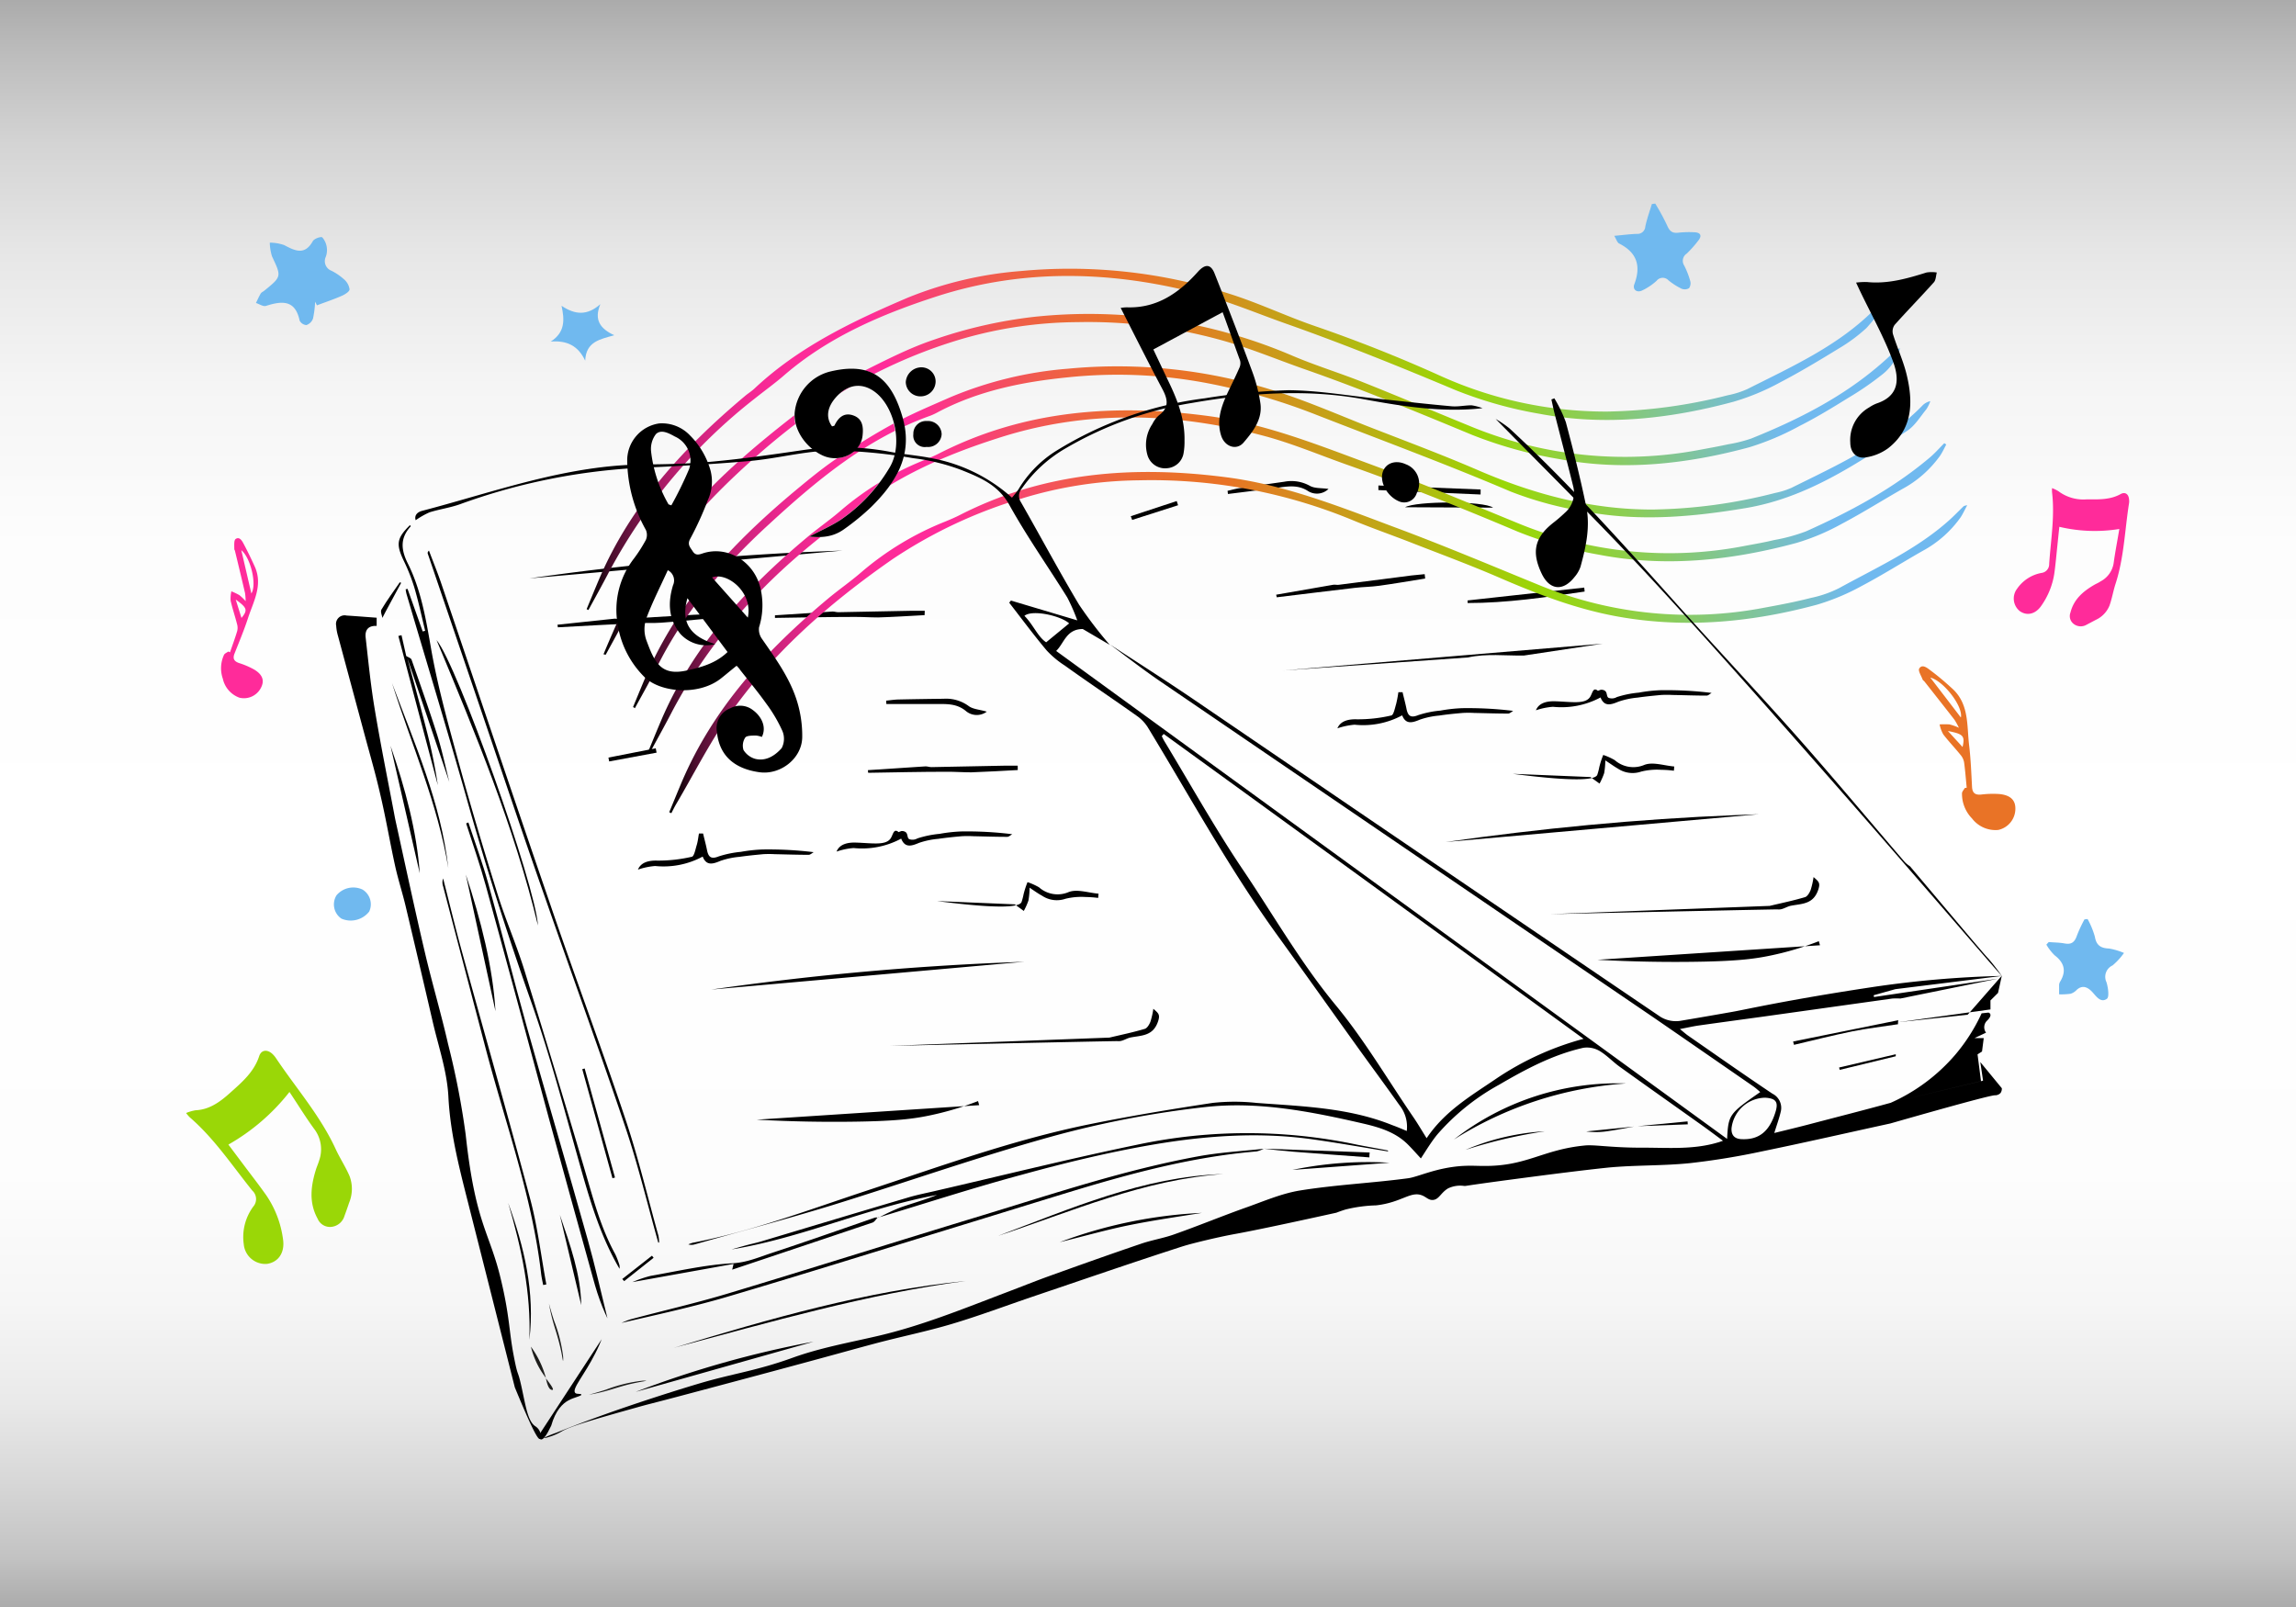 <svg xmlns="http://www.w3.org/2000/svg" xmlns:xlink="http://www.w3.org/1999/xlink" viewBox="0 0 400 280"><rect x="0" y="0" width="400" height="280" fill="#333333" stroke="none"/><defs><style>.cls-1{fill:url(#linear-gradient);}.cls-2{fill:#9ad707;}.cls-3{fill:#ff2b9a;}.cls-4{fill:#e97326;}.cls-5{fill:#70b9ef;}.cls-6{fill:url(#linear-gradient-2);}.cls-7{fill:url(#linear-gradient-3);}.cls-8{fill:url(#linear-gradient-4);}.cls-9{fill:url(#linear-gradient-5);}.cls-10{fill:url(#linear-gradient-6);}.cls-11{fill:#fff;}.cls-12{fill:#1d1d1b;}</style><linearGradient id="linear-gradient" x1="200" x2="200" y2="280" gradientUnits="userSpaceOnUse"><stop offset="0" stop-color="#ababab"/><stop offset="0.03" stop-color="#bbb"/><stop offset="0.09" stop-color="#d4d4d4"/><stop offset="0.16" stop-color="#e7e7e7"/><stop offset="0.24" stop-color="#f5f5f5"/><stop offset="0.34" stop-color="#fdfdfd"/><stop offset="0.52" stop-color="#fff"/><stop offset="0.73" stop-color="#fdfdfd"/><stop offset="0.81" stop-color="#f6f6f6"/><stop offset="0.87" stop-color="#eaeaea"/><stop offset="0.92" stop-color="#d8d8d8"/><stop offset="0.97" stop-color="#c2c2c2"/><stop offset="1" stop-color="#ababab"/></linearGradient><linearGradient id="linear-gradient-2" x1="102.2" y1="76.55" x2="328.37" y2="76.55" gradientUnits="userSpaceOnUse"><stop offset="0"/><stop offset="0.01" stop-color="#1d0512"/><stop offset="0.02" stop-color="#4c0d2e"/><stop offset="0.04" stop-color="#771448"/><stop offset="0.05" stop-color="#9c1a5e"/><stop offset="0.07" stop-color="#bb1f71"/><stop offset="0.09" stop-color="#d42480"/><stop offset="0.11" stop-color="#e7278c"/><stop offset="0.13" stop-color="#f52994"/><stop offset="0.16" stop-color="#fd2b99"/><stop offset="0.22" stop-color="#ff2b9a"/><stop offset="0.22" stop-color="#fe2f94"/><stop offset="0.27" stop-color="#f6476c"/><stop offset="0.31" stop-color="#f15a4e"/><stop offset="0.35" stop-color="#ec6838"/><stop offset="0.39" stop-color="#ea702a"/><stop offset="0.43" stop-color="#e97326"/><stop offset="0.44" stop-color="#e47924"/><stop offset="0.6" stop-color="#afbd0f"/><stop offset="0.67" stop-color="#9ad707"/><stop offset="0.7" stop-color="#96d41d"/><stop offset="0.77" stop-color="#8bcd58"/><stop offset="0.86" stop-color="#7bc1b4"/><stop offset="0.91" stop-color="#70b9ef"/></linearGradient><linearGradient id="linear-gradient-3" x1="116.59" y1="111.96" x2="342.71" y2="111.96" xlink:href="#linear-gradient-2"/><linearGradient id="linear-gradient-4" x1="105.14" y1="84.42" x2="331.02" y2="84.42" xlink:href="#linear-gradient-2"/><linearGradient id="linear-gradient-5" x1="112.99" y1="101.21" x2="339.02" y2="101.21" xlink:href="#linear-gradient-2"/><linearGradient id="linear-gradient-6" x1="110.29" y1="93.64" x2="336.29" y2="93.64" xlink:href="#linear-gradient-2"/></defs><g id="_5" data-name="5"><rect class="cls-1" width="400" height="280"/><path d="M233,126.9c.52-1.27,1.88-1.62,3.39-1.57a25.38,25.38,0,0,0,6-.67c.4-.08.62-1.27.84-2a20,20,0,0,0,.39-2.05h.73c.23,1,.49,1.92.68,2.88.25,1.25.72,1.65,2.06,1.11a17.07,17.07,0,0,1,3.86-.79,26.68,26.68,0,0,1,3.77-.42,65.41,65.41,0,0,1,8.9.47c-.3.17-.59.47-.88.47-2,0-4-.07-5.92-.11a18.46,18.46,0,0,0-2,0c-1.37.12-2.74.25-4.1.46a13.85,13.85,0,0,0-3.36.71c-1.36.57-2.45.85-3.08-.75a14.32,14.32,0,0,1-8.29,1.63A12.68,12.68,0,0,0,233,126.9Z"/><path d="M267.58,123.76c.51-1.28,1.87-1.62,3.38-1.57,2.8.09,5.1.54,6-.67.38-.5.47-1.35.93-1.39a.72.72,0,0,1,.48.24l.48-.18a1.1,1.1,0,0,1,.76.17c.44.33.23,1,.63,1.23a1.67,1.67,0,0,0,1.43-.13,17.53,17.53,0,0,1,3.85-.78,25.44,25.44,0,0,1,3.77-.42,65.41,65.41,0,0,1,8.9.47c-.29.16-.58.47-.87.47-2,0-3.95-.08-5.93-.11a18.31,18.31,0,0,0-2,0c-1.37.13-2.74.26-4.1.46a13.94,13.94,0,0,0-3.37.72c-1.35.57-2.45.85-3.08-.75a14.39,14.39,0,0,1-8.29,1.63A12,12,0,0,0,267.58,123.76Z"/><path d="M111.14,151.52c.52-1.28,1.88-1.62,3.39-1.57a25.91,25.91,0,0,0,6-.67c.4-.08.62-1.28.84-2s.27-1.37.4-2.05h.72c.23,1,.49,1.91.68,2.88.25,1.24.72,1.64,2.06,1.1a18.24,18.24,0,0,1,3.86-.79,26.66,26.66,0,0,1,3.77-.41,65.41,65.41,0,0,1,8.9.47c-.29.16-.59.46-.88.46-2,0-3.95-.07-5.92-.11a18.46,18.46,0,0,0-2,0c-1.37.13-2.74.26-4.1.46a13.85,13.85,0,0,0-3.36.71c-1.36.58-2.45.86-3.08-.75a14.41,14.41,0,0,1-8.29,1.64A12.2,12.2,0,0,0,111.14,151.52Z"/><path d="M145.74,148.38c.51-1.28,1.88-1.62,3.38-1.57,2.8.09,5.1.53,6-.67.38-.5.47-1.35.93-1.39a.64.64,0,0,1,.48.24l.48-.18a1.1,1.1,0,0,1,.76.17c.44.33.23,1,.63,1.23a1.7,1.7,0,0,0,1.43-.13,17.66,17.66,0,0,1,3.85-.79,26.84,26.84,0,0,1,3.77-.42,63.87,63.87,0,0,1,8.9.48c-.29.16-.58.46-.87.46-2,0-3.95-.07-5.93-.11a18.31,18.31,0,0,0-2,0c-1.37.12-2.74.26-4.1.46a13.93,13.93,0,0,0-3.37.71c-1.35.58-2.44.86-3.08-.75a14.39,14.39,0,0,1-8.29,1.64A12,12,0,0,0,145.74,148.38Z"/><path d="M248.29,100.8c-2.67.43-5.33.89-8,1.26-1.42.2-2.86.2-4.28.37-4.53.53-9.06,1.09-13.58,1.64l-.1-.45,9.93-1.73c.32-.06.67.06,1,0,4.21-.53,8.42-1.08,12.62-1.62.77-.09,1.55-.15,2.32-.23Z"/><path d="M123.21,107.79c-2.69.24-5.38.52-8.07.71-1.42.1-2.86,0-4.29.08-4.56.22-9.11.47-13.66.72l-.07-.45c3.34-.36,6.68-.72,10-1.06.32,0,.66.1,1,.08,4.23-.24,8.46-.51,12.69-.75.78-.05,1.55-.06,2.33-.08Z"/><path d="M177.31,134.17c-2.69.14-5.39.31-8.09.4-1.43,0-2.86-.11-4.29-.1-4.56,0-9.12.11-13.68.18l-.05-.46,10.06-.66c.33,0,.66.13,1,.13l12.72-.25c.77,0,1.55,0,2.32,0Z"/><path d="M161.08,107.18c-2.7.14-5.4.32-8.1.4-1.42,0-2.86-.11-4.29-.09-4.56,0-9.12.11-13.68.17l0-.45q5-.34,10.06-.66c.32,0,.65.13,1,.12l12.72-.25c.77,0,1.55,0,2.32,0Z"/><path d="M279.67,132.49a13.44,13.44,0,0,1-.2,2.23,12.62,12.62,0,0,1-.8,1.81l-1.59-1.14-13.53-.56c11.45,1.48,14.45,1,14.73.15a9.78,9.78,0,0,0,.35-1.35,15.92,15.92,0,0,1,.68-2.09,10.62,10.62,0,0,1,2,.9,4.9,4.9,0,0,0,5.17.83c1.48-.57,3.45.14,5.2.28l-.06.74a18.58,18.58,0,0,0-2.23-.16,11.35,11.35,0,0,0-3.47.31,4.63,4.63,0,0,1-4.09-.54C281.21,133.55,280.64,133.12,279.67,132.49Z"/><path d="M179.37,154.67a13.58,13.58,0,0,1-.2,2.24,11.66,11.66,0,0,1-.81,1.81l-1.58-1.15L163.25,157c11.45,1.48,14.45,1,14.73.14a11.12,11.12,0,0,0,.35-1.35,16.42,16.42,0,0,1,.68-2.09,11.3,11.3,0,0,1,2,.9,4.88,4.88,0,0,0,5.17.83c1.48-.57,3.45.14,5.2.28l-.06.74a21.08,21.08,0,0,0-2.24-.16,11.64,11.64,0,0,0-3.46.31,4.63,4.63,0,0,1-4.09-.54C180.91,155.73,180.33,155.31,179.37,154.67Z"/><path d="M255.67,104.62,276,102.38l.07.69c-6.77,1-13.52,2-20.39,2Z"/><path d="M257.94,86.16l-17.8-.77,0-.8,17.81.7Z"/><path d="M213.86,85.52c.67-.15,1.35-.34,2-.45,2.62-.39,5.24-.76,7.86-1.13a6.61,6.61,0,0,1,4.46.7c.85.49,2.06.37,3.27.55a2.91,2.91,0,0,1-3.6.35c-1.56-1-3.12-.85-4.77-.63-3.05.41-6.1.78-9.15,1.16Z"/><path d="M260.12,88.45l-15.33-.07C246.69,87.28,258.48,87.26,260.12,88.45Z"/><path d="M308.3,157.84c2.06-.49,4.13-.92,6.15-1.52.43-.12.81-.78,1-1.27a13.68,13.68,0,0,0,.5-2.23c.89.77,1.22,1,.82,2.2-.87,2.59-2.87,2.42-4.79,2.8-.63.13-1.22.55-1.85.63a2.76,2.76,0,0,1-.5,0c-.88,0-16.33.32-39.61.83Z"/><path d="M193.28,180.79c2.06-.49,4.13-.92,6.15-1.52.43-.12.81-.78,1-1.27a13.93,13.93,0,0,0,.5-2.23c.89.77,1.22,1,.82,2.2-.87,2.58-2.87,2.42-4.79,2.8-.63.13-1.22.55-1.85.63a2.76,2.76,0,0,1-.5,0c-.88,0-16.33.32-39.61.83Z"/><path d="M255.76,114.55c3.22-.71,6.49-.28,9.73-.33l13.72-2.07-55.8,4.68Z"/><path d="M278.31,167.23c6.38.35,11.76.4,15.84.36,8.18-.07,11.42-.5,14.22-1.08a51.87,51.87,0,0,0,8.5-2.52l.2.71Z"/><path d="M131.82,195.09c6.38.35,11.76.4,15.84.36,8.19-.07,11.42-.5,14.22-1.08a53.06,53.06,0,0,0,8.51-2.52l.2.71Z"/><path d="M197,89.94l8-2.64.24.73-8,2.56Z"/><path d="M154.38,122.08c.7-.07,1.39-.18,2.08-.2,2.65-.06,5.29-.1,7.94-.13a6.64,6.64,0,0,1,4.33,1.25c.79.6,2,.63,3.18,1a2.92,2.92,0,0,1-3.62-.1c-1.42-1.19-3-1.25-4.65-1.23-3.07,0-6.14,0-9.22,0Z"/><path d="M106,132l8.24-1.62.15.76-8.26,1.53Z"/><path d="M306.42,141.87l-54.57,4.84c16.3-2.33,33.18-4,50.61-4.69Z"/><path d="M146.8,95.93l-54.56,4.85a507.48,507.48,0,0,1,50.61-4.7Z"/><path d="M178.49,167.57l-54.57,4.85a504.56,504.56,0,0,1,50.61-4.69Z"/><path class="cls-2" d="M50.43,190.26a36.21,36.21,0,0,1-10.64,9.17l2.55,3.4c1.37,1.83,2.77,3.62,4.08,5.48a17.68,17.68,0,0,1,2.88,7.57c.37,2.36-.8,4.07-2.83,4.34a3.77,3.77,0,0,1-4-3.41,8.93,8.93,0,0,1,1.65-6.57,2,2,0,0,0-.17-2.8c-3.51-4.36-6.61-9.07-10.9-12.77a7.11,7.11,0,0,1-.63-.74,7.74,7.74,0,0,1,1.65-.48c2.5-.11,4.38-1.56,6.08-3.09,2-1.79,4.1-3.58,5-6.33.36-1.11,1.37-1.22,2.25-.45a4.41,4.41,0,0,1,.64.73c3.52,5.27,7.75,10.06,10.43,15.88.74,1.61,1.73,3.1,2.43,4.73a6.33,6.33,0,0,1-.08,4.65c-.26.77-.53,1.54-.81,2.3a2.67,2.67,0,0,1-2.31,1.9,2.33,2.33,0,0,1-2.36-1.42c-1.56-2.82-1.19-5.72-.28-8.63.16-.5.39-1,.53-1.49a5.85,5.85,0,0,0-.7-5.32C53.34,194.82,52,192.61,50.43,190.26Z"/><path class="cls-3" d="M369.22,92.17a26.75,26.75,0,0,1-10.45-.38c-.11,1-.22,2.09-.33,3.16-.18,1.68-.32,3.37-.55,5a13.15,13.15,0,0,1-2.26,5.59c-1,1.47-2.5,1.82-3.75.94a2.81,2.81,0,0,1-.47-3.9,6.6,6.6,0,0,1,4.23-2.75A1.53,1.53,0,0,0,357,98.26c.28-4.16,1-8.3.5-12.49a5.75,5.75,0,0,1,0-.72,5.77,5.77,0,0,1,1.14.56,7.26,7.26,0,0,0,4.88,1.4c2,0,4.06.12,5.94-.93.76-.42,1.37,0,1.45.9a2.48,2.48,0,0,1,0,.72c-.74,4.66-.86,9.41-2.34,14-.41,1.25-.62,2.57-1.06,3.81a4.69,4.69,0,0,1-2.4,2.5l-1.61.85a2,2,0,0,1-2.22-.14,1.72,1.72,0,0,1-.57-2c.58-2.33,2.25-3.73,4.22-4.86.34-.19.71-.34,1-.55a4.33,4.33,0,0,0,2.31-3.25C368.5,96.14,368.88,94.24,369.22,92.17Z"/><path class="cls-4" d="M342.63,137.25c-.14-1.44-.25-2.89-.44-4.33a2.72,2.72,0,0,0-.53-1.26c-1-1.26-2.13-2.42-3.11-3.7a6,6,0,0,1-.64-1.74,14.25,14.25,0,0,1,1.73,0,9.45,9.45,0,0,1,1.63.58,12.83,12.83,0,0,0-.78-1.41c-1.73-2.22-3.48-4.44-5.22-6.65-.1-.12-.27-.21-.32-.34-.24-.65-.82-1.53-.59-1.91.48-.8,1.31-.18,1.83.22,1.36,1,2.69,2.13,3.95,3.29,2.93,2.68,2.5,6.4,2.91,9.82.29,2.42.38,4.86.51,7.29.06,1.07.55,1.43,1.59,1.33a16.83,16.83,0,0,1,3.17-.09c1.94.19,2.81,1.07,2.79,2.56a3.78,3.78,0,0,1-3,3.7,5.15,5.15,0,0,1-4.55-2,6.15,6.15,0,0,1-1.75-4.37c0-.32.32-.63.49-.94Zm-1-12.28c.33-2-3.09-6.37-5.34-6.91C338,120.3,339.8,122.63,341.6,125Zm-2.28,2.39,2.56,2.8C342.35,128.23,342.07,127.89,339.32,127.36Z"/><path class="cls-3" d="M40.07,113.65c.42-1.21.87-2.42,1.24-3.65a2.26,2.26,0,0,0,0-1.21c-.35-1.38-.81-2.73-1.13-4.12a5.8,5.8,0,0,1,.13-1.64,11.07,11.07,0,0,1,1.39.66,9,9,0,0,1,1.1,1.06,11.67,11.67,0,0,0-.11-1.42c-.57-2.43-1.15-4.85-1.74-7.28,0-.13-.14-.26-.13-.39,0-.61-.09-1.53.24-1.75.68-.46,1.12.34,1.39.85.71,1.34,1.37,2.71,2,4.11,1.36,3.23-.37,6.07-1.3,9-.66,2-1.5,4-2.29,6-.35.88-.09,1.35.79,1.66a14,14,0,0,1,2.58,1.1c1.49.87,1.86,1.9,1.29,3.09a3.33,3.33,0,0,1-3.79,1.85,4.55,4.55,0,0,1-2.91-3.31,5.53,5.53,0,0,1,.21-4.17c.13-.25.49-.38.74-.57Zm3.72-10.25c1-1.53-.14-6.26-1.75-7.53Zm-2.72,1.07,1,3.2C43.18,106.3,43.08,105.92,41.07,104.47Z"/><path class="cls-5" d="M54.9,52.57a17.77,17.77,0,0,1-.37,2.94,1.87,1.87,0,0,1-1.15,1.13,1.44,1.44,0,0,1-1.18-.78c-.77-3.69-3.12-3.43-5.87-2.56-.48.15-1.16-.33-1.74-.51.27-.55.52-1.12.83-1.65.13-.21.42-.33.62-.49,3.06-2.48,3-2.46,1.34-6A8.94,8.94,0,0,1,47,42.28a7.71,7.71,0,0,1,2.5.42c1.9,1,3.58,1.85,5-.69.24-.42,1.38-.84,1.65-.65a3.41,3.41,0,0,1,.61,3.38,1.79,1.79,0,0,0,1,2.44,10,10,0,0,1,2.14,1.46,2.81,2.81,0,0,1,1,1.77c0,.4-.83.91-1.39,1.15-1.4.61-2.86,1.1-4.29,1.64Z"/><path class="cls-5" d="M104.59,53c-1.15,2.76,0,4.28,2.42,5.41-2.5.72-4.92,1.1-5.06,4.43-1.24-2.61-3.16-3.54-6-3.33,2.5-1.6,2.42-3.76,1.88-6.23C100.23,54.89,102.32,55,104.59,53Z"/><path class="cls-5" d="M59.48,160.06a3,3,0,0,1-.85-4.07,3.81,3.81,0,0,1,4.52-1,3,3,0,0,1,1.17,3.84A4.09,4.09,0,0,1,59.48,160.06Z"/><path class="cls-5" d="M356.92,164.14c.94.08,1.89.08,2.81.25,1.2.22,1.73-.29,2.1-1.37a24.15,24.15,0,0,1,1.32-2.83l.54-.06a14.31,14.31,0,0,1,1.27,3.08c.26,1.54,1.06,2,2.47,2.06a11.5,11.5,0,0,1,2.6.77,11.19,11.19,0,0,1-2,2.18,2.17,2.17,0,0,0-1.05,2.91c.29.93.52,2.59.07,2.9-1.17.81-1.94-.6-2.68-1.33s-1.61-1.1-2.57-.23a2.47,2.47,0,0,1-1.07.68,11.84,11.84,0,0,1-2,.1c0-.55,0-1.11,0-1.66a1.31,1.31,0,0,1,.21-.6c1.09-1.83.67-3.28-1-4.55a8.85,8.85,0,0,1-1.43-1.85Z"/><path class="cls-5" d="M281.23,41.09c1.53-.14,2.73-.3,3.93-.34a1.36,1.36,0,0,0,1.48-1.29c.28-1.32.75-2.61,1.14-3.91l.59-.08a39.49,39.49,0,0,1,2.08,3.83c.4.94.86,1.36,1.89,1.25a17.21,17.21,0,0,1,2.87-.08c1.06.05,1.35.6.65,1.46a19.65,19.65,0,0,1-2,2.25,1.51,1.51,0,0,0-.45,2.08,14.34,14.34,0,0,1,1.05,2.68,1.51,1.51,0,0,1-.2,1.27,1.46,1.46,0,0,1-1.31.09,11.62,11.62,0,0,1-2.28-1.46,1.36,1.36,0,0,0-2.07.09A10.18,10.18,0,0,1,286,50.65c-.88.37-1.62-.23-1.27-1.14,1.2-3.19.44-5.51-2.63-7.07C281.74,42.27,281.61,41.72,281.23,41.09Z"/><path class="cls-6" d="M102.2,106.14q1.06-2.58,2.14-5.15c5.52-13,14.81-23.06,25.46-32,.53-.45,1.13-.81,1.64-1.29,7.72-7.26,17.11-11.74,26.7-15.83a65.87,65.87,0,0,1,19.75-4.65,90.86,90.86,0,0,1,36.4,4c5,1.58,9.77,3.86,14.73,5.57q11.05,3.8,21.68,8.59A69.92,69.92,0,0,0,280,71.71a90.86,90.86,0,0,0,21-2.84,15.82,15.82,0,0,0,3.4-1.07c7.92-4,16.13-7.66,22.47-14.21a14.37,14.37,0,0,1,1.11-.93l.42.34a34.62,34.62,0,0,1-3.23,4.15,28.5,28.5,0,0,1-4.76,3.53c-3.38,2.07-6.78,4.12-10.29,5.95A40.8,40.8,0,0,1,302,70c-11.12,3-22.43,4.24-33.84,2.09A72.11,72.11,0,0,1,253.64,68c-9.68-4.07-19.4-8-29.32-11.51-5-1.75-9.89-3.85-15-5.21-15.45-4.12-31.08-4.55-46.34.43-9.42,3.07-18.65,7-26.36,13.67-1.65,1.43-3.42,2.7-5.12,4.06a95.14,95.14,0,0,0-25.43,30.27c-1.15,2.21-2.37,4.39-3.56,6.58Z"/><path class="cls-7" d="M116.59,141.52c.71-1.71,1.41-3.43,2.13-5.14,5.54-13.08,14.86-23.16,25.58-32.11,1.86-1.55,3.87-2.94,5.7-4.52a51.77,51.77,0,0,1,14.69-8.88c.87-.36,1.74-.73,2.58-1.16,14.69-7.49,30.25-8.63,46.32-6.56,10.15,1.31,19.5,5,29,8.57,8.7,3.22,17.22,6.82,25.79,10.32a68.89,68.89,0,0,0,39.11,3.82c2.68-.49,5.36-1,8-1.68a19.76,19.76,0,0,0,4.9-1.7c6.58-3.62,13.49-6.74,19.17-11.82.88-.79,1.7-1.65,2.56-2.48a2.67,2.67,0,0,1,.6-.15c-.45.83-.75,1.5-1.15,2.11A19.38,19.38,0,0,1,334.93,96c-3.51,2-7,4.2-10.56,6.08a39.32,39.32,0,0,1-7.79,3.27c-11.31,3.06-22.79,4.16-34.43,2.13-7.28-1.27-14.12-3.88-20.87-6.8-5-2.17-10.19-4.09-15.31-6.09-3.46-1.36-7-2.58-10.41-4a91.63,91.63,0,0,0-37.27-6.9A71.66,71.66,0,0,0,178,86.86a82.88,82.88,0,0,0-22.52,10.58c-11,7.65-21.06,16.41-28.72,27.53-3.34,4.83-6,10.12-9,15.2-.29.5-.53,1-.8,1.52Z"/><path class="cls-8" d="M105.14,114c1-2.44,2.1-4.87,3.14-7.31,2.24-5.24,5.53-9.79,9-14.27,7.31-9.37,16.51-16.63,25.89-23.72a22.08,22.08,0,0,1,3.8-2.32c5.19-2.48,10.25-5.34,15.67-7.17a81.46,81.46,0,0,1,17.47-4A90.1,90.1,0,0,1,225.21,62c3.92,1.67,8,2.92,12,4.5,6.3,2.51,12.55,5.15,18.83,7.72a70.39,70.39,0,0,0,40.38,4.1c1.56-.29,3.12-.57,4.67-.91a24.57,24.57,0,0,0,4-1c9-3.62,17.44-8,24.52-14.75a5.55,5.55,0,0,1,1.41-1,9,9,0,0,1-3.15,4.63A52.93,52.93,0,0,1,322,69.32c-2.77,1.72-5.57,3.43-8.49,4.9a46.88,46.88,0,0,1-8.72,3.7C294,80.84,282.88,82.11,271.72,80a74.78,74.78,0,0,1-15.14-4.18c-9.65-4-19.31-8-29.18-11.45-5.05-1.76-10-3.87-15.14-5.24a86.66,86.66,0,0,0-24.55-3A73.42,73.42,0,0,0,167.77,59,88.29,88.29,0,0,0,142.5,71a125.87,125.87,0,0,0-11.05,8.78c-8.89,7.86-16.66,16.66-22.15,27.3-1.22,2.37-2.52,4.7-3.78,7Z"/><path class="cls-9" d="M113,130.78c.71-1.72,1.41-3.44,2.14-5.15,5.55-13.07,14.86-23.15,25.58-32.1,1.86-1.56,3.87-2.94,5.71-4.53a51.6,51.6,0,0,1,14.69-8.87c.82-.34,1.64-.69,2.44-1.1,14.88-7.59,30.63-8.72,46.9-6.55,10,1.34,19.2,5.06,28.55,8.51,8.65,3.19,17.13,6.77,25.65,10.26a69,69,0,0,0,39.4,3.85c1.65-.31,3.32-.59,5-1a30.63,30.63,0,0,0,5.58-1.52c7.6-3.41,14.94-7.3,21.37-12.7,1-.81,1.82-1.77,2.72-2.66l.34.23c-.35.64-.65,1.32-1.06,1.93a19.38,19.38,0,0,1-6.63,5.84c-3.51,2-7,4.2-10.57,6.08A39.2,39.2,0,0,1,313,94.59c-11.32,3.06-22.82,4.3-34.43,2.06a70,70,0,0,1-14.11-4c-9.68-4.09-19.4-8-29.32-11.51-5-1.75-9.89-3.85-15-5.21-15.45-4.12-31.08-4.54-46.34.43-9.37,3-18.56,7-26.24,13.58-1.77,1.51-3.67,2.87-5.48,4.34-10.37,8.37-19,18.19-25.19,30.08-1.15,2.21-2.37,4.39-3.56,6.59Z"/><path class="cls-10" d="M110.29,123.19c.71-1.72,1.42-3.45,2.15-5.17C118,105,127.26,95,137.94,86c2.4-2,4.79-4,7.36-5.79,3.3-2.25,6.7-4.4,10.2-6.31,3.22-1.75,6.61-3.17,10-4.66a66.3,66.3,0,0,1,20.58-5,90.18,90.18,0,0,1,36.26,3.94c5.32,1.7,10.48,3.93,15.69,6,6.55,2.56,13.14,5,19.6,7.8,9.72,4.18,19.72,6.84,30.37,6.8a90.49,90.49,0,0,0,21.3-2.9A13.58,13.58,0,0,0,312.1,85c8.06-4,16.31-7.72,22.77-14.29a2.69,2.69,0,0,1,1.42-.81,6.16,6.16,0,0,1-.69,1.41c-1.06,1.3-2,2.87-3.33,3.75-8.79,5.72-17.4,11.67-28.17,13.47-9.13,1.53-18.21,2.34-27.33.71a62.74,62.74,0,0,1-13.61-3.6c-11.22-4.79-22.66-9-34-13.43a106.07,106.07,0,0,0-18.95-5.47,83.46,83.46,0,0,0-24.12-1c-7.8.77-15.5,2.3-22.56,6a11.63,11.63,0,0,1-1.47.7c-11,3.91-19.8,11.27-28.19,19-7.86,7.2-14.78,15.35-19.56,25.06-1.15,2.34-2.46,4.59-3.7,6.89Z"/><path class="cls-11" d="M141,93.49c2.46.26,4.33,0,5.93-1.22a41.9,41.9,0,0,0,4.73-3.86c4.35-4.28,7.39-9.08,5.55-15.58-2-7.07-5.56-9.8-12.71-8.06a8.18,8.18,0,0,0-6.11,7.09c-.25,2.89,1.83,6.12,4.82,7.5s6.69-.33,7-3.41c.16-1.45,0-2.94-1.57-3.53s-2.65.33-3.32,1.74c0,.07-.2.08-.42.15a2.92,2.92,0,0,1-.26-.39c-.8-1.47-.45-3.13,1-4.75,1.68-1.85,3.69-2.39,5.63-1.51,4.26,1.93,6.29,9.61,3.59,13.92a28.62,28.62,0,0,1-8.44,9C144.86,91.6,143.09,92.37,141,93.49Zm19.45-24.43A2.61,2.61,0,0,0,163,66.51,2.47,2.47,0,0,0,160.56,64a2.74,2.74,0,0,0-2.76,2.57A2.55,2.55,0,0,0,160.41,69.06Zm3.64,6.58a2.37,2.37,0,0,0-2.57-2.28,2.2,2.2,0,0,0-2.36,2.28,2,2,0,0,0,2.31,2.23A2.36,2.36,0,0,0,164.05,75.64Z"/><path d="M141,93.49c2.13-1.12,3.9-1.89,5.48-2.93a28.62,28.62,0,0,0,8.44-9c2.7-4.31.67-12-3.59-13.92-1.94-.88-3.95-.34-5.63,1.51-1.47,1.62-1.82,3.28-1,4.75a2.92,2.92,0,0,0,.26.39c.22-.07.38-.08.42-.15.67-1.41,1.69-2.34,3.32-1.74s1.73,2.08,1.57,3.53c-.35,3.08-4,4.82-7,3.41s-5.07-4.61-4.82-7.5a8.18,8.18,0,0,1,6.11-7.09c7.15-1.74,10.7,1,12.71,8.06,1.84,6.5-1.2,11.3-5.55,15.58a41.9,41.9,0,0,1-4.73,3.86C145.29,93.45,143.42,93.75,141,93.49Z"/><path d="M160.41,69.06a2.55,2.55,0,0,1-2.61-2.46A2.74,2.74,0,0,1,160.56,64,2.47,2.47,0,0,1,163,66.51,2.61,2.61,0,0,1,160.41,69.06Z"/><path d="M164.05,75.64a2.36,2.36,0,0,1-2.62,2.23,2,2,0,0,1-2.31-2.23,2.2,2.2,0,0,1,2.36-2.28A2.37,2.37,0,0,1,164.05,75.64Z"/><path d="M128.33,116c-1,.78-1.86,1.53-2.78,2.25-3.85,3-10.48,2.43-13.26-.27a16.38,16.38,0,0,1-4.67-9.11,14.6,14.6,0,0,1,2.83-11.56,25.74,25.74,0,0,0,2.07-3.24,2.19,2.19,0,0,0,0-1.74,25.26,25.26,0,0,1-3.25-12,6.51,6.51,0,0,1,5.55-6.55,6.72,6.72,0,0,1,5.4,2.1A13.89,13.89,0,0,1,123.79,82a7.65,7.65,0,0,1-.48,5.15,55.29,55.29,0,0,1-3.07,6.74c-.54,1,0,1.46.42,2.13s.88.71,1.65.44c4.46-1.56,9.3,1.49,10.25,6.37a12.92,12.92,0,0,1-.32,6.47,2.8,2.8,0,0,0,.5,2c2.39,3.46,4.89,6.87,6.13,10.93a20.35,20.35,0,0,1,.89,6.15c0,3.73-3.76,6.69-7.46,6.17-4.48-.62-7-3-7.4-7a3.7,3.7,0,0,1,2.35-4.15,3.57,3.57,0,0,1,3.91.32c1.39,1,2.47,2.85,1.57,4.68a4.16,4.16,0,0,0-1-.24c-.66,0-1.63,0-1.88.33a2.55,2.55,0,0,0-.32,2.19,3.56,3.56,0,0,0,2,1.53c1.91.5,3.51-.57,4.65-1.86a3.51,3.51,0,0,0,.12-3,25.54,25.54,0,0,0-2.8-4.75c-1.43-2-3-3.91-4.54-5.85C128.8,116.48,128.6,116.28,128.33,116Zm-1.57-2.38c-2.34-3.14-4.58-6.15-7-9.39-1.28,4.47.75,6.74,4.84,8a6.11,6.11,0,0,1-6.05-1.76c-2.12-2.59-2.21-5.49-1.3-8.49a2,2,0,0,0-.91-2.63c-1.31,2.88-2.7,5.58-3.75,8.42a5.74,5.74,0,0,0,0,3.73c1.42,3.84,2.48,6.29,6.94,5.35C122.07,116.28,124.62,115.65,126.76,113.6ZM116.47,87.88l.49.17a64.71,64.71,0,0,0,3.09-6.32,4.6,4.6,0,0,0-2.47-5.67c-1-.54-2.38-1.34-3.31-.42a4.25,4.25,0,0,0-.83,3.11A23.75,23.75,0,0,0,116.47,87.88Zm13.81,19.73c.95-4.39-3.6-8-6.23-7Z"/><path d="M323.36,49.24a12.59,12.59,0,0,1,1.89-.1c3.61.37,7-.6,10.38-1.66a5.67,5.67,0,0,1,1.79,0c-.16.58-.15,1.32-.52,1.72-2.24,2.5-4.59,4.9-6.82,7.4a1.94,1.94,0,0,0-.3,1.61c.76,2.44,1.86,4.78,2.43,7.25,1.11,4.71,1,9.29-3.25,12.63A8.81,8.81,0,0,1,325,79.7c-1.61.25-2.65-.92-2.65-2.58A6.51,6.51,0,0,1,325.62,71a7,7,0,0,1,1.29-.69c3.5-1.15,4.22-3.68,2.91-7.26-1.57-4.31-3.87-8.35-5.85-12.51Z"/><path d="M270.79,69.4a24.05,24.05,0,0,1,2,4.14c1.3,4.88,2.54,9.79,3.56,14.74.72,3.52-.05,7-1,10.47a5.56,5.56,0,0,1-1.06,1.81c-2,2.53-4.33,2.26-5.7-.6-1.81-3.79-1.24-6.3,2-8.86a24.6,24.6,0,0,0,2-1.72,4.6,4.6,0,0,0,1.5-4.58c-1.07-4.32-2.21-8.63-3.32-13-.18-.72-.32-1.46-.49-2.2Z"/><path d="M195.24,53.65a6.7,6.7,0,0,1,1.11-.1c5.24.17,9.06-2.53,12.34-6.19,1.21-1.35,2.22-1.43,2.9.27,2.24,5.65,4.43,11.33,6.53,17a27.59,27.59,0,0,1,1.46,5.63c.4,2.78-1.27,4.9-2.92,6.84-1.23,1.45-3.31.74-3.92-1.21-.82-2.61,0-5,1.1-7.39.7-1.46,1.42-2.91,2.07-4.39a1.91,1.91,0,0,0,.14-1.26C215,60,214,57.09,213,54.4l-12.07,6.49c.79,1.66,1.75,3.71,2.73,5.75,1.54,3.21,2.78,6.5,2.7,10.15a11.29,11.29,0,0,1-.15,2.1,3.14,3.14,0,0,1-2.89,2.69,3.19,3.19,0,0,1-3.4-2.24,6.44,6.44,0,0,1,.84-5.46,4.8,4.8,0,0,1,1.18-1.55c1.78-1.34,1.5-2.78.58-4.51C200.05,63.17,197.7,58.47,195.24,53.65Z"/><path d="M244.91,80.89a3.56,3.56,0,0,1,1.92,5,2.28,2.28,0,0,1-3.15,1.44c-2.13-.92-3.47-3.57-2.69-5.33C241.61,80.6,243.25,80.13,244.91,80.89Z"/><path d="M81.13,197.7a139.16,139.16,0,0,0-3.06-15.76c-1.23-5.39-2.81-10.7-4.07-16.08-1.79-7.63-3.42-15.3-5.12-23-.08-.39-.16-.8-.23-1.2-1.14-6-2.37-12.09-3.38-18.17-.69-4.11-1.1-8.28-1.57-12.43-.14-1.28.45-2.08,1.92-2l0-1.43c-1.78-.13-3.52-.27-5.25-.38a1.5,1.5,0,0,0-1.8,1.78,7.75,7.75,0,0,0,.3,1.72q2.36,8.76,4.72,17.53c.89,3.3,1.85,6.6,2.61,9.93,1,4.2,1.71,8.44,2.63,12.64.52,2.37,1.28,4.69,1.84,7.05q2.4,10.11,4.74,20.23c1,4.3,2.49,8.59,2.71,13,.31,6,1.72,11.7,3.18,17.45q4.2,16.58,8.39,33.15c2.94,7.13,4,9.08,4.36,9,.16-.06.21-.63.09-1.08a2.14,2.14,0,0,0-.89-1.15c-1.26-.84-1.64-3.35-2.34-6.6-.8-3.7-.61-1.48-1.43-5.77s-.69-6.84-2.22-13.21C85.3,214.62,82.83,213.36,81.13,197.7Z"/><path d="M346.32,166.94c-1-1.07-6.22-7.3-13.57-16a5.45,5.45,0,0,1-.91-.74c-6.25-7.28-12.4-14.66-18.76-21.85-6.95-7.84-14.13-15.47-21.12-23.27-9.35-10.46-18.69-20.92-29-30.45A19,19,0,0,0,260.57,73c8,8.13,16.09,16.16,23.92,24.44,2.7,2.86,8.71,9.29,22.06,24.32,22.68,25.53,42.09,48.37,42.2,48.27l-.23-.31C347.39,168.14,346.4,167,346.32,166.94Z"/><path d="M312.54,182.05c3.37-.79,6.73-1.65,10.12-2.34,2.65-.53,5.35-.84,8-1.25,0-.23,0-.47.05-.7l-18.32,3.71Z"/><path d="M320.51,186.41l9.76-2.37,0-.35L320.4,186Z"/><path d="M93.81,250.17c.1.39.24.61.42.64q.6.13,1.8-2.4c.76-2.7,2-3.86,3-4.41s2.29-.75,2.25-1-.79,0-1.08-.31c-.6-.73,1.55-3,3.51-6.89.52-1,.89-1.9,1.12-2.47l-4.42,6.75Z"/><path d="M107.19,218.53c-2.64-4.79-3.94-10.05-5.48-15.24Q96.63,186.13,91.34,169c-1.38-4.44-3.26-8.72-4.64-13.16-2.46-7.89-4.84-15.81-7-23.78-1.75-6.39-3.53-12.81-4.65-19.33-.87-5-1.72-10-4-14.55-1.24-2.49-1.33-4.45.51-6.48,0,0-.08-.14-.13-.21-2.31,2.27-2.46,3.3-1.13,6.13a32.62,32.62,0,0,1,1.87,4.7c.74,2.5,1.28,5.06,1.9,7.59l-.43.11L71,102.6l-.33.08a7.23,7.23,0,0,0,.15.81c3.45,11.71,7,23.38,10.34,35.14q5.1,18.17,11.38,35.93c3.46,9.81,6.07,19.93,8.92,29.95,1.63,5.69,3.4,11.31,6.47,16.56a2.27,2.27,0,0,0,0-.59A13.22,13.22,0,0,0,107.19,218.53Z"/><path d="M200.61,199.48c9.18-1.58,18.49-2.28,27.81-1,4.48.62,8.93,1.42,13.4,2.14,0-.07,0-.16-.08-.17-1.76-.35-3.54-.65-5.3-1a92.11,92.11,0,0,0-38.31,0c-11.79,2.44-23.47,5.35-35.2,8.06-1.59.37-3.19.68-4.75,1.15-8.48,2.51-17,5.07-25.42,7.6-.89.27-1.81.46-2.7.7s-1.75.49-2.62.74c12.26-2,23.63-7.26,35.81-9.5-2.11.86-4.29,1.45-6.42,2.2a34.2,34.2,0,0,0-3.58,1.67c8.24-2.48,16.43-5.15,24.74-7.38C185.45,202.63,193,200.8,200.61,199.48Z"/><path d="M109,195.12c-4.26-12.75-9-25.36-13.32-38.08-6.32-18.38-12.5-36.81-18.75-55.22-.67-2-1.47-3.93-2.2-5.89-.25.26-.25.43-.19.58l9.61,28.26C87.75,135.35,91.29,146,95,156.51c4.64,13.36,9.5,26.64,14,40.05,2.2,6.55,3.8,13.29,5.68,19.94l.15,0a6.76,6.76,0,0,0-.12-1.19C112.82,208.54,111.21,201.73,109,195.12Z"/><path d="M167.08,213.62c6.29-1.93,12.57-3.88,18.85-5.8,10.81-3.3,21.69-6.26,33-7.2a4.91,4.91,0,0,0,1.22-.46c-3.75.41-7.54.62-11.25,1.29-12.79,2.33-25.11,6.46-37.52,10.24-14.86,4.51-29.66,9.2-44.53,13.68-5.62,1.69-11.36,3-17,4.51a13.12,13.12,0,0,0-1.57.62c6.27-1.46,12.53-2.81,18.65-4.62C140.33,221.92,153.69,217.72,167.08,213.62Z"/><polygon points="220.16 200.16 220.16 200.16 220.17 200.16 220.16 200.16"/><path d="M91.7,178.63c-2.29-8.18-4.33-16.42-6.61-24.6-1-3.62-2.31-7.15-3.49-10.73l-.39.17c1.15,3.6,2.41,7.16,3.41,10.8,3.72,13.51,7.34,27,11,40.57,2.53,9.31,5.13,18.6,7.7,27.89.23.85.47,1.69.74,2.52s.57,1.65.89,2.46.63,1.47.88,2c-1.12-4.51-2.15-9.15-3.44-13.72C98.9,203.55,95.21,191.11,91.7,178.63Z"/><path d="M80.36,165.38c-1.12-4.09-2.11-8.22-3.16-12.32a2.05,2.05,0,0,0,0,1.38q3.75,14.34,7.53,28.7c3.41,12.86,8,25.44,9.54,38.76.08.69.24,1.37.36,2l.55-.11c-.93-5-1.53-10.12-2.84-15C88.47,194.29,84.34,179.85,80.36,165.38Z"/><path d="M93.72,161.26c-.4-7-14.09-45.5-17.67-49.74C82.82,127.77,89.56,144,93.72,161.26Z"/><path d="M168.28,223.19c-17.46,1.74-34.2,6.61-50.9,11.65C134.21,230.36,151,225.47,168.28,223.19Z"/><path d="M153,212.17l0,0,0,0,.3-.15-.33.11h0l0,0Z"/><path d="M152.44,212.15c-6,2.08-12.06,4.21-18.13,6.21-2.18.72-4.21,1.62-6.7,1.75-4.78.26-9.53,1.37-14.28,2.2a21.19,21.19,0,0,0-3.16,1.08l17.63-3.17-.24,1q12.23-4.09,24.44-8.2c.35-.12.6-.56.89-.87A1.37,1.37,0,0,0,152.44,212.15Z"/><path d="M173.76,215.37c12.94-4.27,25.52-9.86,39.38-10.81C199.14,205,186.57,210.58,173.76,215.37Z"/><path d="M68.29,119c3.39,10.73,8,21.09,9.82,32.3C76.83,139.9,72.22,129.54,68.29,119Z"/><path d="M110.74,242.52l31-8.75A176.79,176.79,0,0,0,110.74,242.52Z"/><path d="M86.32,176.19c-.44-7.58-2.53-15.9-5.17-23.82C82.91,160.49,84.73,168.86,86.32,176.19Z"/><path d="M209.39,211.33a81,81,0,0,0-24.76,5.1c4.09-1,8.16-2.17,12.29-3S205.23,212,209.39,211.33Z"/><path d="M92.22,233.47c1-8.29-.88-16.17-3.69-23.89C90.82,217.36,92.55,225.23,92.22,233.47Z"/><path d="M73.13,152.17c-.52-7.29-2.54-14.88-5.1-22.24C69.76,137.49,71.52,145.14,73.13,152.17Z"/><path d="M76.15,128c-1.39-4.38-2.93-8.72-4.45-13.06-.1-.28-.61-.43-.93-.64-.27-1.21-.55-2.42-.82-3.63l-.55.14q3.43,13,6.88,26a93.79,93.79,0,0,0-2-9.71c-1.06-4.16-2.21-8.3-3.32-12.44l7.32,21.6C77.57,133.42,77,130.69,76.15,128Z"/><path d="M106.7,205.29l.44-.12-5.28-19-.42.12Q104.07,195.78,106.7,205.29Z"/><path d="M97.53,211.67c1.26,5.29,2.51,10.57,3.73,15.73C101.17,222,99.31,216.85,97.53,211.67Z"/><path d="M225.17,203.84l16.91-1.25A64.2,64.2,0,0,0,225.17,203.84Z"/><path d="M255.31,200.35q2.19-.71,4.59-1.35a89.27,89.27,0,0,1,9.23-1.89,42,42,0,0,0-8.17,1.3A40.69,40.69,0,0,0,255.31,200.35Z"/><path d="M253.29,198.55a64.2,64.2,0,0,1,30-9.77,46.25,46.25,0,0,0-30,9.77Z"/><path d="M225.18,200.66c4.46.35,8.93.67,13.39,1,0-.29,0-.57.05-.85l-18.45-.67h0C221.84,200.33,223.51,200.53,225.18,200.66Z"/><path d="M67.73,105.55l2.16-4-.24-.09c-1.08,1.57-2.22,3.11-3.19,4.74-.23.37.11,1.08.16,1.46C67,106.88,67.38,106.21,67.73,105.55Z"/><path d="M284.7,196.29l-8.36.85a13.31,13.31,0,0,0,4-.09C281.79,196.84,283.24,196.55,284.7,196.29Z"/><path d="M285.28,196.23H285l-.28,0,.31,0Z"/><path d="M294,195.39l-8.73.84,8.77-.33Z"/><path d="M113.58,218.79l-5.17,4.06.33.37,5.13-4.07Z"/><polygon points="342.79 176.8 343.17 176.38 330.72 178.1 342.79 176.8"/><polygon points="346.77 175.88 346.77 174.31 348.09 173 348.75 170 343.17 176.38 346.77 175.88"/><path d="M348.75,189.61,345,185.05l.48,3.24-15.84,3.79v0l15.48-3.71-.6-4.66.78-.5.3-2.34H344l2-.94a1.59,1.59,0,0,1,.24-2.15c1.08-1.11.18-1.35.18-1.35l-1.19.13a31.47,31.47,0,0,1-4.59,7.21,31.82,31.82,0,0,1-11.25,8.38c-4.76,1.31-9.62,2.54-14.52,3.83-1.84.48-3.69.92-5.76,1.43.43-1.4.84-2.51,1.11-3.65a2.76,2.76,0,0,0-1.44-3.2c-4.93-3.3-9.78-6.71-14.65-10.09-.41-.28-.77-.61-1.46-1.17,1.31-.25,2.25-.47,3.2-.61,3.61-.51,7.22-1,10.82-1.49l23-3.22a12.9,12.9,0,0,1,1.39,0l17-3.46-21.6,3.2-.06-.31,3.78-1.06,18.6-2.31a181.82,181.82,0,0,0-22.94,2c-14.54,2.2-21.65,3.84-24.15,4.28-3,.53-6,1.05-9.05,1.56a5.14,5.14,0,0,1-3.38-.71q-40.69-27.6-81.33-55.31c-4.81-3.27-9.72-6.39-14.59-9.58,2.9,2.14,5.74,4.36,8.71,6.39q43,29.33,86,58.61c5.82,4,11.59,8,17.38,12,.41.29.79.62,1.21,1-5.44,3.78-5.55,3.93-5.77,8.16L184,113.42c1.38-1.32,1.75-3.82,4.64-3.82l4.7,2.76a73.6,73.6,0,0,1-5.35-7c-3.51-5.88-6.73-11.92-10.13-17.87a1.94,1.94,0,0,1,.16-2.37,23.77,23.77,0,0,1,7.62-7,63.79,63.79,0,0,1,22-7.91c9.91-1.72,19.86-2.49,30-.64,6.76,1.24,13.67,2.34,20.64,1.55a9.06,9.06,0,0,0-1.92-.5c-1.15,0-2.32.27-3.46.17-4.35-.39-8.69-.89-13-1.33-5.14-.53-10.28-1.44-15.42-1.47a110.65,110.65,0,0,0-14.59,1.41,64.46,64.46,0,0,0-25.81,9.11,20,20,0,0,0-6.67,6.79,16.47,16.47,0,0,1-1.11,1.41,28.69,28.69,0,0,0-13.93-6.86c-2.39-.5-4.85-.66-7.25-1.12a45.84,45.84,0,0,0-15.28-.3c-5.24.77-10.49,1.52-15.75,2-3.93.38-7.9.46-11.86.5C98.79,81,86.32,85.66,73.57,89c-1.11.29-1.37,1-1.15,1.64a13.87,13.87,0,0,1,2.4-1.37c1.71-.54,3.52-.79,5.22-1.38a107.45,107.45,0,0,1,30.49-6.33c6.68-.29,13.35-.64,20-1.23,4.81-.42,9.56-1.73,14.36-1.83a89.28,89.28,0,0,1,14.18,1.33,35.68,35.68,0,0,1,8.44,2.07c3.2,1.29,6.39,2.57,8.33,6.07,3.07,5.54,6.74,10.74,10.09,16.12a32.53,32.53,0,0,1,1.75,4l-11.56-3.45-.3.37c2.15,2.77,4.24,5.59,6.49,8.28a16.26,16.26,0,0,0,3.2,2.68c4.18,3,8.42,5.83,12.6,8.8a6.93,6.93,0,0,1,1.88,2c7.41,12.18,14.24,24.72,22.62,36.29,4.6,6.36,9.14,12.77,13.72,19.15,2.47,3.45,5,6.85,7.46,10.33a6,6,0,0,1,1.29,4.52c-1-.42-1.74-.74-2.48-1-7.61-3.08-15.69-3.29-23.69-3.89a35.11,35.11,0,0,0-7.67,0c-7.19,1.09-14.37,2.28-21.49,3.73-13.33,2.71-26.09,7.38-39,11.64-9.94,3.29-19.76,7-30.08,9a4.57,4.57,0,0,0-.75.28,1.89,1.89,0,0,0,1.1,0c8-2.27,16-4.4,24-6.84,12.91-4,25.65-8.5,38.65-12.08a172.64,172.64,0,0,1,26.21-5c9.31-1.06,18.56.78,27.67,2.88,2.82.66,5.52,1.48,7.65,3.56.76.75,1.47,1.56,2.34,2.5,1-1.53,1.85-2.94,2.86-4.17A39.28,39.28,0,0,1,261.17,189c4.66-2.72,9.36-5.23,14.65-6.43a4.33,4.33,0,0,1,2.86.55c1.32.79,2.41,2,3.67,2.87,4.62,3.32,9.26,6.59,13.89,9.89,1.26.89,2.49,1.82,3.93,2.88-.54.19-.75.27-1,.33-4.33,1.27-8.78.86-13.19.88-5.44,0-8.14-.56-9.91-.38-7.42.73-10.08,3.65-17.68,3.56-1.14,0-2-.08-3.56,0-4.62.29-7.73,1.91-9.54,2.15-6.21.83-12.51,1.12-18.7,2.11-3.39.53-6.65,2-9.92,3.13-4,1.44-8,3.08-12.07,4.52-1.91.69-3.95,1-5.88,1.67-5.3,1.8-10.58,3.68-15.85,5.58-2.53.91-5,1.91-7.54,2.87-7.5,2.85-14.93,5.9-22.81,7.69-4.83,1.11-9.71,2-14.43,3.7-6.22,2.26-10.52,2.78-16.12,4.44,0,0-13.64,4-25.08,8.64a18.53,18.53,0,0,0-2.2.92,3.09,3.09,0,0,0,.91-.19,10.14,10.14,0,0,0,2.3-1c1.52-.87,5.33-2,12.93-4.12,2.35-.67,2.33-.6,9.12-2.41,25.42-6.76,25.7-6.94,32.69-8.81,4.38-1.16,8.83-2.06,13.16-3.35,4.73-1.41,9.36-3.15,14-4.73,8.63-2.92,17.25-5.9,25.92-8.7.77-.25,1.54-.46,2.32-.66,3.48-.89,6.11-1.41,7-1.57,3-.54,8.61-1.71,17.77-3.73.36-.14.92-.35,1.61-.56a24.79,24.79,0,0,1,5.31-.72c4.65-.52,6.14-2.71,8.28-1.62.6.31,1,.76,1.7.67,1-.12,1.32-1.26,2.55-2a4.85,4.85,0,0,1,2.86-.43c.41,0-.3,0,8.91-1.22s13.59-1.72,16.3-2c4.69-.43,9.43-.28,14.11-.76a128.37,128.37,0,0,0,12.73-2.09c7.4-1.52,14.77-3.21,22.16-4.82v0c10.7-3.06,17.27-4.85,18.19-4.91a1.32,1.32,0,0,0,1-.39A1.29,1.29,0,0,0,348.75,189.61Zm-166.49-77.7c-1.44-.93-2.26-3.08-3.79-4.61,1.39-1.14,6.39,0,7.79,1.32Zm78.56,75.93c-4.39,3-9.09,5.69-12.28,10.48-.89-1.42-1.58-2.61-2.36-3.74-4.46-6.53-8.5-13.42-13.52-19.49-6.23-7.55-11-16-16.43-24-4.75-7.11-8.93-14.6-13.36-21.92-.18-.29-.32-.6-.47-.9l.33-.39C227,145.47,251.24,163.09,275.88,181A50.87,50.87,0,0,0,260.82,187.84Zm42.77,10.65c-1.23,0-2-.53-1.93-1.9a6,6,0,0,1,5.87-5.33c1.9.12,2.34.77,1.76,2.58C308.26,197.11,306.47,198.57,303.59,198.49Z"/><path class="cls-12" d="M96.1,242.16a.25.25,0,0,0,.2,0c.18-.19-.48-1.06-1.2-2C95.21,240.58,95.47,242.05,96.1,242.16Z"/><path class="cls-12" d="M92.49,234.64a14.6,14.6,0,0,0,1.88,4.4c.23.35.48.71.73,1.05h0A16.34,16.34,0,0,0,92.49,234.64Z"/><path class="cls-12" d="M111.78,240.59a25.59,25.59,0,0,0-6.2,1.54c-.69.22-1.72.54-3,.89a31,31,0,0,0,3.49-.8c1-.29,2-.63,3.45-1,.5-.12.85-.2,1.36-.3,1-.21,1.71-.3,1.71-.34A3.48,3.48,0,0,0,111.78,240.59Z"/><path class="cls-12" d="M96.53,230.13c-.23-.69-.55-1.72-.89-3a31,31,0,0,0,.8,3.49c.29,1,.64,2,1,3.44.13.5.21.86.32,1.36.21,1,.29,1.71.34,1.71a4.15,4.15,0,0,0,0-.81A25.91,25.91,0,0,0,96.53,230.13Z"/></g></svg>